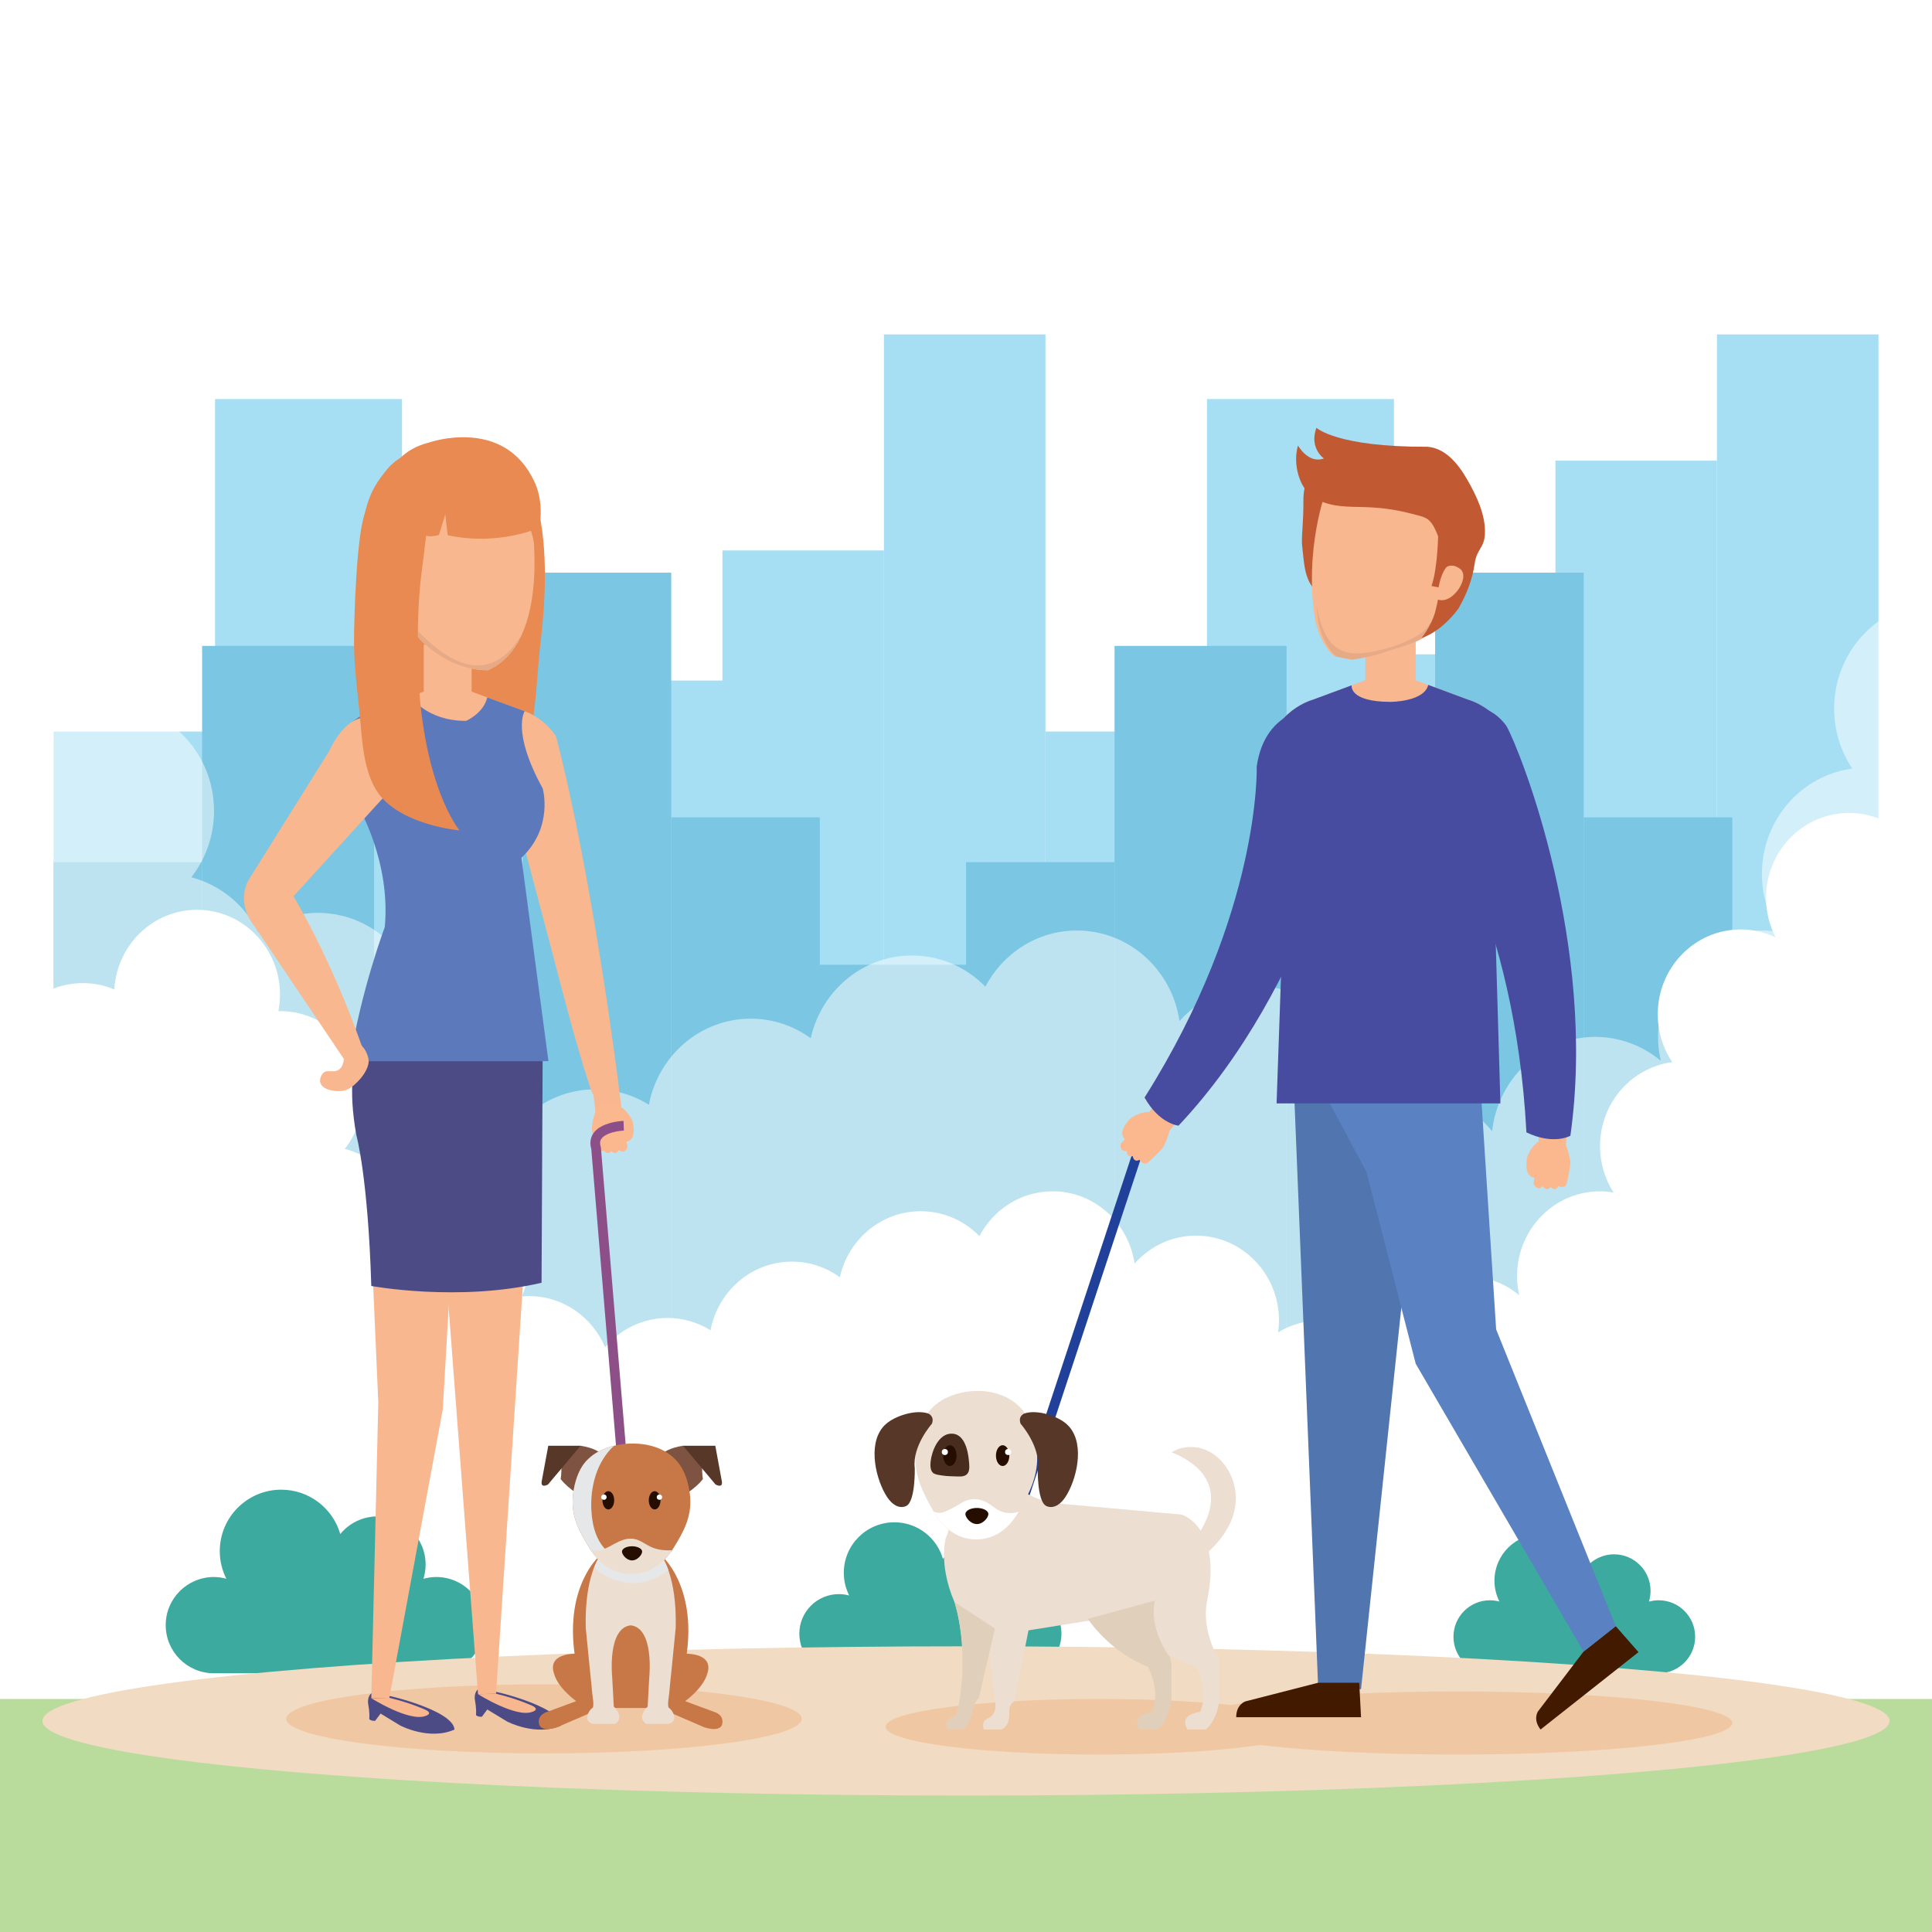 <?xml version="1.0" encoding="utf-8"?>
<!-- Generator: Adobe Illustrator 17.0.0, SVG Export Plug-In . SVG Version: 6.00 Build 0)  -->
<!DOCTYPE svg PUBLIC "-//W3C//DTD SVG 1.1//EN" "http://www.w3.org/Graphics/SVG/1.1/DTD/svg11.dtd">
<svg version="1.1" id="Capa_1" xmlns="http://www.w3.org/2000/svg" xmlns:xlink="http://www.w3.org/1999/xlink" x="0px" y="0px"
	 width="425.2px" height="425.2px" viewBox="0 0 425.2 425.2" enable-background="new 0 0 425.2 425.2" xml:space="preserve">
<rect x="0" y="0" width="425.2" height="425.2" fill="#808080" stroke="none"/>
<rect x="0.002" y="0.001" fill="#FFFFFF" width="425.196" height="425.196"/>
<g>
	<g>
		<g>
			<rect x="306.781" y="144.007" fill="#A6DEF3" width="35.546" height="173.936"/>
			<rect x="124.02" y="149.776" fill="#A6DEF3" width="35.545" height="168.166"/>
			<rect x="194.54" y="73.597" fill="#A6DEF3" width="35.546" height="244.346"/>
			<rect x="230.086" y="161" fill="#A6DEF3" width="35.548" height="156.942"/>
			<rect x="158.996" y="121.145" fill="#A6DEF3" width="35.543" height="196.798"/>
			<rect x="265.634" y="87.826" fill="#A6DEF3" width="41.146" height="230.116"/>
			<rect x="377.871" y="73.597" fill="#A6DEF3" width="35.548" height="244.346"/>
			<rect x="342.325" y="101.384" fill="#A6DEF3" width="35.546" height="216.559"/>
			<rect x="88.476" y="129.848" fill="#A6DEF3" width="35.544" height="188.095"/>
			<rect x="11.781" y="161" fill="#A6DEF3" width="35.547" height="156.942"/>
			<rect x="47.329" y="87.826" fill="#A6DEF3" width="41.147" height="230.116"/>
		</g>
	</g>
	<g>
		<rect x="11.781" y="189.75" fill="#7BC6E2" width="32.698" height="128.192"/>
		<rect x="179.903" y="212.323" fill="#7BC6E2" width="32.696" height="105.619"/>
		<rect x="115.028" y="126.035" fill="#7BC6E2" width="32.7" height="191.907"/>
		<rect x="82.332" y="225.037" fill="#7BC6E2" width="32.696" height="92.905"/>
		<rect x="147.728" y="179.891" fill="#7BC6E2" width="32.698" height="138.052"/>
		<rect x="44.479" y="142.151" fill="#7BC6E2" width="37.853" height="175.791"/>
		<rect x="212.599" y="189.75" fill="#7BC6E2" width="32.696" height="128.192"/>
		<rect x="380.719" y="212.323" fill="#7BC6E2" width="32.7" height="105.619"/>
		<rect x="315.849" y="126.035" fill="#7BC6E2" width="32.699" height="191.907"/>
		<rect x="283.15" y="225.037" fill="#7BC6E2" width="32.699" height="92.905"/>
		<rect x="348.548" y="179.891" fill="#7BC6E2" width="32.695" height="138.052"/>
		<rect x="245.295" y="142.151" fill="#7BC6E2" width="37.854" height="175.791"/>
	</g>
</g>
<g>
	<path opacity="0.5" fill="#FFFFFF" d="M425.198,375.121v-242.54c-12.011,0.697-21.539,10.893-21.539,23.367
		c0,4.9,1.477,9.442,3.988,13.203c-11.215,1.494-19.884,11.293-19.884,23.188c0,4.725,1.377,9.114,3.726,12.793
		c-1.216-0.206-2.452-0.339-3.726-0.339c-12.62,0-22.854,10.48-22.854,23.41c0,1.813,0.224,3.568,0.603,5.262
		c-3.936-3.286-8.954-5.262-14.429-5.262c-11.75,0-21.413,9.084-22.697,20.768c-4.193-5.216-10.541-8.541-17.649-8.541
		c-4.255,0-8.224,1.213-11.632,3.286c0.146-1.076,0.249-2.167,0.249-3.286c0-12.93-10.231-23.408-22.852-23.408
		c-6.715,0-12.737,2.985-16.917,7.709c-1.644-11.279-11.106-19.939-22.573-19.939c-8.719,0-16.294,5.006-20.149,12.361
		c-4.138-4.239-9.848-6.864-16.165-6.864c-10.877,0-19.964,7.79-22.271,18.215c-3.728-2.707-8.271-4.311-13.187-4.311
		c-11.131,0-20.392,8.153-22.429,18.943c-3.449-2.14-7.48-3.395-11.81-3.395c-6.879,0-13.035,3.131-17.227,8.06
		c-3.513-8.295-11.569-14.103-20.964-14.103c-0.663,0-1.318,0.045-1.969,0.102c1.256-2.9,1.969-6.104,1.969-9.483
		c0-12.93-10.232-23.409-22.852-23.409c-4.886,0-9.399,1.583-13.114,4.256c-2.951-5.945-8.296-10.41-14.746-12.084
		c3.126-4.005,5.006-9.073,5.006-14.602c0-12.929-10.229-23.407-22.848-23.407c-0.15,0-0.297,0.02-0.445,0.022
		c0.285-1.475,0.442-2.997,0.442-4.557c0-12.928-10.23-23.408-22.854-23.408c-0.472,0-0.936,0.02-1.4,0.049v247.942H425.198z"/>
	<path fill="#FFFFFF" d="M0.004,375.121h425.194V197.593c0-10.313-8.178-18.674-18.263-18.674c-10.088,0-18.263,8.36-18.263,18.674
		c0,3.143,0.767,6.102,2.109,8.7c-2.335-1.107-4.927-1.744-7.671-1.744c-10.089,0-18.266,8.36-18.266,18.673
		c0,3.909,1.18,7.535,3.188,10.531c-8.964,1.193-15.89,9.011-15.89,18.498c0,3.769,1.1,7.27,2.98,10.206
		c-0.974-0.165-1.964-0.271-2.98-0.271c-10.087,0-18.266,8.359-18.266,18.675c0,1.444,0.18,2.847,0.482,4.196
		c-3.144-2.62-7.154-4.196-11.528-4.196c-9.392,0-17.116,7.246-18.14,16.564c-3.353-4.158-8.427-6.811-14.108-6.811
		c-3.399,0-6.571,0.965-9.295,2.622c0.117-0.859,0.2-1.728,0.2-2.622c0-10.314-8.178-18.673-18.265-18.673
		c-5.365,0-10.179,2.381-13.521,6.149c-1.311-8.997-8.875-15.904-18.041-15.904c-6.967,0-13.02,3.992-16.102,9.861
		c-3.306-3.383-7.874-5.477-12.92-5.477c-8.694,0-15.953,6.215-17.798,14.531c-2.978-2.16-6.609-3.44-10.541-3.44
		c-8.893,0-16.293,6.505-17.921,15.11c-2.756-1.707-5.979-2.709-9.437-2.709c-5.499,0-10.421,2.498-13.769,6.43
		c-2.808-6.615-9.25-11.25-16.757-11.25c-0.531,0-1.054,0.037-1.573,0.083c1.003-2.313,1.573-4.87,1.573-7.567
		c0-10.311-8.176-18.671-18.264-18.671c-3.902,0-7.512,1.263-10.477,3.394c-2.36-4.741-6.634-8.302-11.787-9.637
		c2.498-3.194,4-7.24,4-11.649c0-10.313-8.174-18.672-18.261-18.672c-0.122,0-0.237,0.017-0.354,0.018
		c0.228-1.178,0.35-2.392,0.35-3.637c0-10.311-8.177-18.673-18.265-18.673c-9.704,0-17.619,7.746-18.204,17.52
		c-2.128-0.89-4.452-1.387-6.896-1.387c-10.087,0-18.262,8.36-18.262,18.674c0,0.012,0.002,0.026,0.002,0.037V375.121z"/>
</g>
<rect x="0.002" y="373.916" fill="#B9DB9C" width="425.196" height="51.283"/>
<path fill="#3CAA9F" d="M47.06,347.074c0.954,0,1.874,0.139,2.753,0.375c-0.917-1.826-1.446-3.879-1.446-6.063
	c0-7.473,6.059-13.531,13.532-13.531c6.165,0,11.356,4.125,12.989,9.762c1.942-2.367,4.89-3.879,8.191-3.879
	c5.849,0,10.59,4.742,10.59,10.59c0,1.094-0.166,2.148-0.473,3.139c0.9-0.248,1.846-0.393,2.826-0.393
	c5.85,0,10.591,4.742,10.591,10.59c0,5.85-4.741,10.592-10.591,10.592H47.06c-5.849,0-10.59-4.742-10.59-10.592
	C36.47,351.816,41.211,347.074,47.06,347.074z"/>
<path fill="#3CAA9F" d="M184.63,350.836c0.785,0,1.541,0.113,2.265,0.309c-0.755-1.502-1.189-3.191-1.189-4.986
	c0-6.147,4.982-11.129,11.129-11.129c5.07,0,9.34,3.393,10.684,8.027c1.598-1.945,4.021-3.19,6.736-3.19
	c4.811,0,8.71,3.898,8.71,8.709c0,0.9-0.137,1.768-0.389,2.582c0.74-0.203,1.519-0.322,2.324-0.322c4.811,0,8.71,3.898,8.71,8.709
	c0,4.811-3.899,8.711-8.71,8.711h-40.27c-4.811,0-8.71-3.9-8.71-8.711C175.92,354.734,179.819,350.836,184.63,350.836z"/>
<path fill="#3CAA9F" d="M327.912,352.193c0.724,0,1.421,0.105,2.088,0.283c-0.696-1.383-1.098-2.941-1.098-4.596
	c0-5.668,4.595-10.262,10.263-10.262c4.675,0,8.611,3.127,9.85,7.402c1.473-1.795,3.708-2.941,6.212-2.941
	c4.435,0,8.03,3.596,8.03,8.031c0,0.828-0.126,1.629-0.358,2.381c0.683-0.189,1.399-0.299,2.144-0.299
	c4.435,0,8.031,3.596,8.031,8.031c0,4.435-3.596,8.031-8.031,8.031h-37.131c-4.436,0-8.031-3.596-8.031-8.031
	C319.881,355.789,323.477,352.193,327.912,352.193z"/>
<ellipse fill="#F1DBC2" cx="212.6" cy="378.748" rx="203.268" ry="16.424"/>
<g>
	<ellipse fill="#F0C7A3" cx="320.672" cy="379.203" rx="60.57" ry="6.943"/>
	<ellipse fill="#F0C7A3" cx="241.82" cy="380.029" rx="46.911" ry="6.117"/>
	<path fill="none" stroke="#21409A" stroke-width="2.135" stroke-miterlimit="10" d="M256.129,241.736c0,0,8.393,0.514-3.419,4.916
		l-28.346,85.797"/>
	<g>
		<path fill="#EDDED2" d="M217.259,359.215l1.645,14.49c0,0,0.92,3.273-1.278,4.398c0,0-1.842,0.461-1.076,2.531h3.786
			c2.071-0.738,1.79-3.787,1.79-3.787c-0.078-1.955,1.075-2.326,1.075-2.326l3.151-15.707l24.339-3.887
			c0,0,0.267,8.309,12.516,11.891c0,0,2.967,5.014,0.922,9.926c0,0-4.911,0.514-2.764,3.889h3.991c0,0,2.375-1.604,3.03-6.514
			v-6.686c0,0,0.253-2.252-0.728-3.275c0,0-3.232-5.891-1.988-11.906c3.365-16.27-5.599-18.918-5.599-18.918l-28.173-2.531
			c-5.218-0.922-8.001-3.541-8.001-3.541c-0.614-1.168-1.262-2.283-1.935-3.352c-5.228-0.496-11.69,3.643-12.966,8.525
			c0.251,1.471,0.198,3.41-0.714,5.797h-0.061c0,0-1.843,5.77,1.842,14.367C210.063,352.6,212.506,356.535,217.259,359.215z"/>
		<path fill="#EDDED2" d="M262.365,339.457c0,0,11.893-13.105-4.539-19.859c0.04,0.022,1.48-0.705,1.604-0.74
			c6.957-2.086,12.538,4.316,12.551,10.803c0.008,5.48-3.486,9.887-7.598,13.199L262.365,339.457z"/>
		<path fill="#F4D4BD" d="M210.063,352.6c0,0,3.727,10.797,0.45,24.916c0,0-3.315,1.072-1.883,3.119h2.881
			c1.842-0.336,2.466-4.268,2.466-4.268c0.793-2.32,1.449-2.688,1.449-2.688l1.594-11.105"/>
		<path fill="#DFCFBB" d="M210.063,352.6c0,0,3.727,10.797,0.45,24.916c0,0-3.315,1.072-1.883,3.119h2.881
			c1.842-0.336,2.466-4.268,2.466-4.268c0.793-2.32,1.449-2.688,1.449-2.688l3.554-15.267L210.063,352.6z"/>
		<path fill="#DFCFBB" d="M239.419,356.283c0,0,4.604,7.16,13.2,10.539c0,0,2.966,5.012,0.92,9.924c0,0-4.909,0.512-2.763,3.889
			h3.992c0,0,2.377-1.604,3.03-6.514v-6.688c0,0,0.251-2.25-0.728-3.273c0,0-4.276-5.924-2.895-11.908L239.419,356.283"/>
		<g>
			<path fill="#EDDED2" d="M228.237,319.576c-0.175-2.561-0.882-5.645-2.181-7.824c-3.734-6.264-12.321-6.846-18.04-3.996
				c-1.703,0.85-3.333,2.277-4.359,3.996c-1.298,2.18-2.007,5.264-2.181,7.824c-0.339,5.02,1.515,8.725,3.874,12.873
				c2.079,3.654,5.14,6.348,9.506,6.348c4.368,0,7.429-2.693,9.508-6.348C226.724,328.301,228.576,324.596,228.237,319.576z"/>
			<path fill="#FFFFFF" d="M218.805,331.756c-2.278-1.787-4.685-2.559-7.345-0.902c-1.13,0.703-2.227,1.299-3.446,1.828
				c-0.91,0.398-1.672,0.305-2.501,0.025c2.074,3.518,5.085,6.09,9.344,6.09c4.269,0,7.283-2.578,9.356-6.105
				C222.433,333.334,220.401,333.01,218.805,331.756z"/>
			<g>
				<path fill="#482C1E" d="M209.138,315.533c-2.677,0.244-4.06,3.832-4.323,6.1c-0.098,0.857-0.122,2.23,0.779,2.688
					c0.544,0.275,1.342,0.342,1.939,0.434c1.093,0.166,2.207,0.141,3.308,0.191c0.745,0.037,1.637-0.014,2.117-0.672
					c0.538-0.744,0.357-1.938,0.28-2.791C213.036,319.16,212.193,315.258,209.138,315.533z"/>
			</g>
			<g>
				<ellipse fill="#250E00" cx="220.665" cy="320.355" rx="1.473" ry="2.289"/>
				<circle fill="#FFFFFF" cx="221.868" cy="319.564" r="0.673"/>
			</g>
			<g>
				<ellipse fill="#250E00" cx="209.051" cy="320.355" rx="1.472" ry="2.289"/>
				<circle fill="#FFFFFF" cx="207.945" cy="319.564" r="0.673"/>
			</g>
			<path fill="#250E00" d="M217.525,333.217c0,0.742-1.131,2.203-2.527,2.203c-1.396,0-2.529-1.461-2.529-2.203
				c0-0.74,1.133-1.342,2.529-1.342C216.394,331.875,217.525,332.477,217.525,333.217z"/>
			<g>
				<g>
					<path fill="#563728" d="M225.497,311.07c0,0-1.524,0.498-0.882,2.266c0,0,4.375,4.908,3.772,9.781c0,0-0.163,7.234,1.834,8.297
						c0,0,2.358,1.467,4.669-2.615c2.348-4.139,3.902-11.824-0.165-15.402C232.664,311.586,228.245,310.172,225.497,311.07z"/>
				</g>
				<g>
					<path fill="#563728" d="M204.218,311.07c0,0,1.524,0.498,0.881,2.266c0,0-4.376,4.908-3.774,9.781c0,0,0.165,7.234-1.834,8.297
						c0,0-2.354,1.467-4.669-2.615c-2.345-4.139-3.9-11.824,0.165-15.402C197.048,311.586,201.468,310.172,204.218,311.07z"/>
				</g>
			</g>
		</g>
	</g>
	<g>
		<polygon fill="#5175AE" points="284.061,221.82 290.12,371.76 299.54,371.76 315.375,221.82 		"/>
		<path fill="#421A00" d="M290.12,370.338l-16,4.102c0,0-2.052,0.615-2.052,3.486h27.473l-0.395-7.588H290.12z"/>
		<path fill="#421A00" d="M348.51,363.488l-10.011,13.141c0,0-1.228,1.752,0.552,4.006l21.558-17.029l-5.016-5.713L348.51,363.488z"
			/>
		<polygon fill="#5A81C2" points="284.061,226.758 300.732,257.906 311.575,300.139 348.51,363.488 355.594,357.892 
			329.275,292.574 325.064,227.037 		"/>
		<g>
			<rect x="300.49" y="138.824" fill="#F8B78F" width="11.085" height="14.837"/>
		</g>
		<path fill="#F8B78F" d="M331.118,160.079c-3.083-4.772-7.929-6.065-7.929-6.065l-11.615-4.303H300.49l-11.607,4.303
			c0,0-4.848,1.293-7.931,6.065H331.118z"/>
		<path fill="#474CA0" d="M330.212,242.84l-1.938-66.415l5.121-10.181c-1.496-9.912-10.206-12.23-10.206-12.23l-8.858-3.282
			c-0.887,3.738-8.297,3.738-8.297,3.738c-9.228,0-8.56-3.641-8.56-3.641l-8.591,3.185c0,0-8.712,2.317-10.207,12.23l4.516,12.394
			l-2.239,64.203H330.212z"/>
		<g>
			<g>
				<path fill="#FBB88E" d="M338.95,249.957c0,0-1.67-35.07-13.078-64.81l11.126-1.95c0,0,9.836,26.838,7.915,65.637L338.95,249.957
					z"/>
				<g>
					<polygon fill="#F8B78F" points="344.389,254.73 345.002,247.383 339.003,246.457 338.605,251.041 					"/>
					<g>
						<g>
							<path fill="#FBB88E" d="M338.217,255.59l-0.349,3.631c-2.759-0.15-1.749-4.582-1.749-4.582s1.706-5.486,7.088-4.207
								c1.75,0.361,2.403,5.287,2.403,5.287c-0.092,1.904-0.817,4.791-0.817,4.791c-0.489,1.227-1.827,0.533-1.827,0.533
								c-0.706,1.344-1.708,0.211-1.708,0.211c-1.008,1.119-1.693-0.168-1.693-0.168c-1.336,1.178-2.059-0.568-2.059-0.568
								L338.217,255.59z"/>
						</g>
					</g>
				</g>
			</g>
			<path fill="#474CA0" d="M335.939,249.223c-2.543-48.104-20.564-72.89-20.564-72.89c-6.074-11.859,3.308-18.23,3.308-18.23
				c7.63-6.418,12.886,1.726,12.886,1.726c3.116,5.595,19.98,48.216,14.042,90.128C345.611,249.957,341.963,252.092,335.939,249.223
				z"/>
		</g>
		<g>
			<g>
				<path fill="#FBB88E" d="M253.931,243.889c0,0,18.265-31.079,26.132-61.943l10.207,4.834c0,0-6.846,29.072-30.821,59.634
					L253.931,243.889z"/>
				<g>
					<polygon fill="#F8B78F" points="255.612,250.924 260.357,245.281 255.996,241.061 253.021,244.572 					"/>
					<g>
						<g>
							<path fill="#FBB88E" d="M250.079,248.061l-2.382,2.764c-2.165-1.715,1.219-4.752,1.219-4.752s4.562-3.49,8.215,0.662
								c1.221,1.305-1.091,5.705-1.091,5.705c-1.176,1.502-3.435,3.439-3.435,3.439c-1.106,0.717-1.799-0.621-1.799-0.621
								c-1.352,0.688-1.518-0.814-1.518-0.814c-1.468,0.332-1.283-1.117-1.283-1.117c-1.771,0.191-1.352-1.652-1.352-1.652
								L250.079,248.061z"/>
						</g>
					</g>
				</g>
			</g>
			<path fill="#474CA0" d="M251.895,241.549c25.71-40.738,24.687-72.861,24.687-72.861c1.892-13.191,13.232-12.972,13.232-12.972
				c9.935-0.832,9.521,8.852,9.521,8.852c-0.687,6.369-10.912,52.384-39.966,83.169
				C259.368,247.736,255.156,247.371,251.895,241.549z"/>
		</g>
		<g>
			<path fill="#C15A33" d="M286.596,120.278c-0.254-2.02,0.311-5.257,0.259-10.044c-0.023-2.257,0.42-5.663,3.225-5.949
				c3.887-0.397,5.088,6.318,5.317,9.227c0.315,4.012-0.679,8.346-1.453,12.271c-0.278,1.418-0.247,4.251-1.843,4.934
				c-1.368,0.587-2.764-0.792-3.458-1.818C286.96,126.425,286.957,123.136,286.596,120.278z"/>
			<path fill="#F8B78F" d="M289.482,136.758c1.538,6.019,4.248,7.679,4.248,7.679l3.631,0.709c2.093-0.267,5.697-1.118,5.697-1.118
				c8.297-2.822,11.053-2.649,12.765-6.964c0.055-0.133,5.766-22.428,5.766-22.428c1.062-11.591-11.067-14.003-12.902-14.305
				c-1.81-0.417-13.364-3.628-16.775,7.498C291.911,107.829,286.87,120.723,289.482,136.758z"/>
			<path fill="#E6AB86" d="M313.173,139.013c-3.337,2.579-8.986,4.27-13.144,4.709c-7.381,0.781-9.046-4.657-10.314-10.414
				c0.111,1.323,0.259,2.669,0.484,4.05c1.435,5.614,3.961,7.163,3.961,7.163l3.389,0.66c1.952-0.248,5.316-1.041,5.316-1.041
				c7.74-2.631,10.308-2.473,11.907-6.497c0.009-0.016,0.111-0.415,0.284-1.076C314.545,137.505,313.967,138.399,313.173,139.013z"
				/>
			<path fill="#C15A33" d="M314.147,98.322c3.906,0.317,6.636,3.566,8.69,7.1c2.182,3.757,4.156,7.99,3.967,12.081
				c-0.147,3.174-1.79,3.263-2.249,6.51c-0.509,3.61-1.852,6.886-3.564,9.905c-3.981,5.391-8.158,6.508-8.158,6.508
				c2.601-3.233,3.165-6.333,3.165-6.333c0.998-3.952,0.068-1.709,0.979-4.743c1.092-3.642,0.772-8.518-0.851-12.257
				c-1.437-3.308-2.434-3.238-5.492-4.039c-3.93-1.031-7.321-1.412-11.402-1.479c-3.731-0.059-7.793-0.167-10.819-2.659
				c-2.787-2.298-3.818-7.38-2.747-10.877c0,0,2.236,4.105,5.706,2.859c0,0-3.292-2.224-1.657-6.761
				C289.715,94.136,294.13,98.413,314.147,98.322z"/>
			<path fill="#F8B78F" d="M316.212,127.144c0,0,2.05-4.471,5.276-1.823c0,0,1.468,1.147-0.342,4.137c0,0-2.625,4.301-5.772,1.918
				L316.212,127.144z"/>
			<path fill="#C15A33" d="M316.533,116.721c0,0-0.015,8.003-1.484,12.245l1.561,0.309c0,0,0.818-5.487,3.642-5.552L316.533,116.721
				z"/>
		</g>
	</g>
</g>
<g>
	<path fill="#E88A51" d="M85.156,103.332c-2.025,2.479-3.388,4.557-4.324,7.651c-1.747,5.774-1.907,10.82-1.121,16.719
		c0.617,4.628,0.303,9.399,0.515,14.109c0.305,6.78,0.604,13.517-0.238,20.352c-0.394,3.197-1.149,7.784,0.661,10.611
		c3.611,5.637,14.935,5.899,20.707,5.466c8.788-0.66,13.272-7.915,15.113-15.785c1.668-7.139,1.672-14.33,2.552-21.646
		c1.137-9.46,1.676-22.514-1.379-31.554c-0.759-2.251-6.052-1.076-7.873-2.616c-2.16-1.826-4.13-4.275-6.631-5.687
		c-2.613-1.473-7.094-1.728-10.045-1.733C90.229,99.213,87.057,101.005,85.156,103.332z"/>
	<ellipse fill="#F0C7A3" cx="119.735" cy="378.29" rx="56.719" ry="7.603"/>
	<g>
		<g>
			<path fill="#4D4B85" d="M100.031,380.645c-0.3-4.496-16.728-8.029-14.317-7.355c0,0-1.802-1.551-4.056-0.564
				c0,0-0.921,0.762-0.609,2.449c0,0,0.355,1.68,0.222,3.174c0,0,0.311,0.426,1.29,0.381l1.201-1.602l4.313,2.625
				C88.075,379.752,94.435,383.131,100.031,380.645z"/>
			<path fill="#F8B78F" d="M81.716,373.754c0,0,8.422,5.301,11.98,3.877c0,0,1.661-0.475,0-1.305c0,0-3.021-1.449-8.007-2.67
				L81.716,373.754z"/>
		</g>
		<g>
			<path fill="#4D4B85" d="M123.517,379.75c-0.3-4.498-16.728-8.031-14.317-7.359c0,0-1.801-1.549-4.055-0.564
				c0,0-0.921,0.764-0.609,2.449c0,0,0.356,1.682,0.222,3.176c0,0,0.312,0.424,1.29,0.381l1.201-1.602l4.313,2.625
				C111.561,378.855,117.92,382.234,123.517,379.75z"/>
			<path fill="#F8B78F" d="M105.202,372.857c0,0,8.422,5.299,11.981,3.875c0,0,1.661-0.473,0-1.303c0,0-3.022-1.449-8.008-2.672
				L105.202,372.857z"/>
		</g>
		<path fill="#F8B78F" d="M112.452,161.099c0,0-4.582,4.56-0.489,12.388l9.833,37.067c0,0,5.63,22.268,8.636,30.247
			c0,0,3.155,0.207,5.764-1.621c0,0-5.674-45.821-13.821-77.105C122.376,162.075,118.454,157.145,112.452,161.099z"/>
		<g>
			<polygon fill="#F8B78F" points="79.888,232.045 101.969,232.045 97.446,310.188 85.689,373.656 81.716,373.754 83.257,308.633 
							"/>
			<polygon fill="#F8B78F" points="94.435,231.176 105.202,372.857 109.175,372.758 118.454,231.176 			"/>
			<path fill="#4D4B85" d="M78.181,233.529c0,0-1.719,5.65,0.268,16.402c0,0,2.536,9.039,3.267,33.09c0,0,19.196,3.563,37.473-0.709
				l0.236-48.783H78.181"/>
		</g>
		<g>
			<polygon fill="#F8B78F" points="131.365,247.24 130.523,240.271 136.196,239.18 136.737,243.527 			"/>
			<g>
				<g>
					<path fill="#FBB88E" d="M137.267,247.84l0.46,3.441c2.62-0.242,1.501-4.42,1.501-4.42s-1.817-5.158-6.891-3.752
						c-1.651,0.406-2.099,5.117-2.099,5.117c0.156,1.809,0.945,4.527,0.945,4.527c0.509,1.146,1.757,0.439,1.757,0.439
						c0.721,1.254,1.634,0.143,1.634,0.143c0.997,1.027,1.603-0.221,1.603-0.221c1.311,1.074,1.939-0.613,1.939-0.613
						L137.267,247.84z"/>
				</g>
			</g>
		</g>
		<g>
			<rect x="93.252" y="141.865" fill="#F8B78F" width="10.54" height="14.11"/>
		</g>
		<path fill="#F8B78F" d="M122.376,162.075c-2.932-4.537-7.541-5.766-7.541-5.766l-11.044-4.092H93.252l-11.038,4.092
			c0,0-4.609,1.229-7.541,5.766H122.376z"/>
		<path fill="#5C79BC" d="M119.425,173.487c0,0,2.506,8.54-4.668,15.301l5.941,44.741H77.005c2.42-15.542,7.677-29.481,7.677-29.481
			c1.354-14.37-5.774-26.43-5.774-26.43l-6.399-9.68c1.422-9.425,9.706-11.629,9.706-11.629l8.168-3.027
			c0,0,3.408,5.373,12.18,5.373c0,0,3.832-1.605,4.674-5.161l8.237,3.03C115.474,156.523,112.533,160.974,119.425,173.487z"/>
		<g>
			<path fill="#F8B78F" d="M90.958,138.366c0.448,1.036,1.069,1.994,1.94,2.83c3.869,3.723,9.038,6.328,14.464,6.328
				c14.162-6.186,9.572-33.455,9.572-33.455c-2.128-13.05-13.292-13.022-13.292-13.022c-8.434-0.366-16.128,3.617-17.423,12.502
				c-0.497,3.403,0.159,7.057,0.33,10.461c0.125,2.502,0.433,4.993,1.232,7.378C88.595,133.822,89.942,136.02,90.958,138.366z"/>
			<path fill="#E6AB86" d="M114.757,139.838c-1.563,3.357-3.909,6.162-7.395,7.686c-5.426,0-10.595-2.605-14.464-6.328
				c-0.871-0.836-1.492-1.794-1.94-2.83c-0.185-0.427-0.388-0.845-0.589-1.263C97.131,144.79,106.984,152.216,114.757,139.838z"/>
			<path fill="#F8B78F" d="M89.475,128.419c0,0-1.116-4.644-4.686-2.726c0,0-1.612,0.816-0.449,4.005c0,0,1.693,4.588,5.138,2.911
				L89.475,128.419z"/>
		</g>
		<g>
			<path fill="#F8B78F" d="M79.641,230.225l-3.553,3.43L56.15,204.048c-4.681-5.83-1.254-10.689-1.254-10.689l17.461-27.92
				c5.056-10.631,10.801-6.929,10.801-6.929c7.77,8.154,1.297,16.932,1.297,16.932l-19.865,21.818
				C64.591,197.259,72.508,210.089,79.641,230.225z"/>
			<path fill="#F8B78F" d="M74.492,235.463c-1.372,0.852-2.904-0.498-3.754,1.24c-1.625,3.324,3.939,3.943,5.699,3.09
				c1.938-0.939,4.478-3.779,4.686-5.988c0.162-1.723-1.616-4.945-3.668-4.439C74.721,230.039,76.707,234.086,74.492,235.463z"/>
		</g>
	</g>
	<path fill="#E88A51" d="M93.252,117.323c0,0-2.883-0.474-3.774,4.744c0,0-1.611,4.301-0.001,8.437c0,0-4.66-2.372-5.558-10.386
		c0,0-4.031-19.095,10.489-22.723c0,0,16.58-5.866,23.235,8.692c0,0,3.133,5.763-0.086,14.312c0,0,0.549,0.573-0.701-3.581
		c0,0-8.451,3.169-18.331,0.967l-0.527-4.593l-1.394,4.539C96.603,117.731,93.693,118.628,93.252,117.323z"/>
	<path fill="none" stroke="#8D4F87" stroke-width="2.135" stroke-miterlimit="10" d="M137.267,247.754c0,0-7.499,0.264-6.083,4.914
		l7.09,84.994"/>
	<g>
		<g>
			<g>
				<path fill="#C87847" d="M157.158,376.748l-6.366-2.35c4.209-3.23,4.751-5.729,4.751-5.729c1.908-4.844-4.406-4.701-4.406-4.701
					c2.057-14.982-5.391-21.441-5.391-21.441h-6.286h-1.33h-6.283c0,0-7.448,6.459-5.392,21.441c0,0-6.316-0.143-4.406,4.701
					c0,0,0.542,2.498,4.751,5.729l-6.367,2.35c0,0-2.255,0.588-1.789,2.643c0,0,0.111,1.941,3.928,0.766l9.865-4.258h5.693h1.33
					h5.695l9.865,4.258c3.818,1.176,3.927-0.766,3.927-0.766C159.415,377.336,157.158,376.748,157.158,376.748z"/>
			</g>
		</g>
		<g>
			<path fill="#EDDED2" d="M145.619,342.527h-6.531h-0.553H132c0,0-3.415,4.363-3.081,15.818c0.064,0.617,0.125,1.238,0.183,1.857
				c0.267,2.772,0.54,5.547,0.829,8.318c0.141,1.33,0.287,2.662,0.396,3.992c0.088,1.037,0.41,2.266,0.171,3.289
				c-1.012,0.607-2.288,3.06,0.059,3.588h4.823c2.249-1.438-0.296-3.805-0.296-3.805l-0.354-6.5c0,0-1.134-10.801,4.081-11.379
				c5.217,0.578,4.083,11.379,4.083,11.379l-0.354,6.5c0,0-2.547,2.367-0.295,3.805h4.823c2.345-0.527,1.067-2.98,0.059-3.588
				c-0.239-1.023,0.082-2.252,0.169-3.289c0.108-1.33,0.256-2.662,0.395-3.992c0.289-2.771,0.563-5.547,0.83-8.318
				c0.06-0.619,0.121-1.24,0.185-1.857C149.035,346.891,145.619,342.527,145.619,342.527z"/>
		</g>
		<g>
			<g>
				<path fill="#7E5341" d="M144.078,322.064c0,0,0.628-3.018,6.241-3.881l4.376,1.939c0,0-0.376,3.232,0,5.389
					c0,0-1.996,2.801-6.307,4.525L144.078,322.064z"/>
				<path fill="#563728" d="M150.319,318.184l7.161,8.527c0,0,1.596,0.918,1.401-0.615l-1.457-7.912H150.319z"/>
			</g>
			<g>
				<path fill="#7E5341" d="M134.009,322.064c0,0-0.628-3.018-6.241-3.881l-4.376,1.939c0,0,0.375,3.232,0,5.389
					c0,0,1.996,2.801,6.307,4.525L134.009,322.064z"/>
				<path fill="#563728" d="M127.768,318.184l-7.16,8.527c0,0-1.597,0.918-1.402-0.615l1.456-7.912H127.768z"/>
			</g>
			<path fill="#C87847" d="M151.893,329.508c-0.167-2.248-0.851-4.957-2.104-6.871c-3.603-5.5-11.893-6.008-17.411-3.506
				c-1.646,0.744-3.218,1.998-4.207,3.506c-1.255,1.914-1.937,4.623-2.106,6.871c-0.326,4.406,1.461,7.658,3.738,11.301
				c2.007,3.211,4.962,5.574,9.177,5.574c4.214,0,7.17-2.363,9.174-5.574C150.432,337.166,152.221,333.914,151.893,329.508z"/>
			<path fill="#E6E7E8" d="M143.978,343.451c-3.361,1.063-7.345,0.588-10.057-1.783c-2.671-2.338-3.568-5.762-3.766-9.193
				c-0.3-5.207,1.166-10.815,4.989-14.291c-0.972,0.238-1.903,0.555-2.768,0.947c-1.646,0.744-3.218,1.998-4.207,3.506
				c-1.255,1.914-1.937,4.623-2.106,6.871c-0.326,4.406,1.461,7.658,3.738,11.301c2.007,3.211,4.962,5.574,9.177,5.574
				c3.936,0,6.775-2.063,8.766-4.951C146.61,342.309,145.357,343.017,143.978,343.451z"/>
			<g>
				<path fill="#E6E7E8" d="M141.376,348.211c2.117-0.42,4.029-1.352,5.732-2.598c-0.755-2.146-1.489-3.086-1.489-3.086H132
					c0,0-0.594,0.764-1.262,2.482C133.689,347.512,137.476,348.984,141.376,348.211z"/>
			</g>
			<path fill="#EDDED2" d="M143.881,340.699c-2.049-0.713-3.211-2.297-5.607-2.049c-2.962,0.309-5.333,3.428-8.274,2.443
				c2,3.061,4.893,5.289,8.98,5.289c4.045,0,6.919-2.188,8.918-5.199C146.552,341.264,145.23,341.166,143.881,340.699z"/>
			<g>
				<ellipse fill="#250E00" cx="144.078" cy="330.191" rx="1.293" ry="2.012"/>
				<circle fill="#FFFFFF" cx="145.134" cy="329.498" r="0.59"/>
			</g>
			<g>
				<ellipse fill="#250E00" cx="133.881" cy="330.191" rx="1.293" ry="2.012"/>
				<circle fill="#FFFFFF" cx="132.911" cy="329.498" r="0.59"/>
			</g>
			<path fill="#250E00" d="M141.323,341.484c0,0.65-0.994,1.934-2.22,1.934c-1.226,0-2.22-1.283-2.22-1.934
				c0-0.65,0.994-1.178,2.22-1.178C140.329,340.307,141.323,340.834,141.323,341.484z"/>
		</g>
	</g>
	<path fill="#E88A51" d="M91.922,145.066c0-6.837,0.063-13.493,1.002-20.219c0.449-3.221,0.741-6.483,1.247-9.694
		c0.37-2.345,1.612-5.145,0.832-7.54c-1.949-5.995-5.814-2.702-8.968-2.299c-2.63,0.334-4.329,3.682-5.843,8.051
		c-1.732,5.002-2.306,22.929-2.279,28.19c0.03,6.041,0.992,12.21,1.488,18.232c0.401,4.879,1.023,10.964,3.981,14.956
		c5.105,6.892,17.755,8.023,17.755,8.023S92.521,172.575,91.922,145.066z"/>
</g>
</svg>
